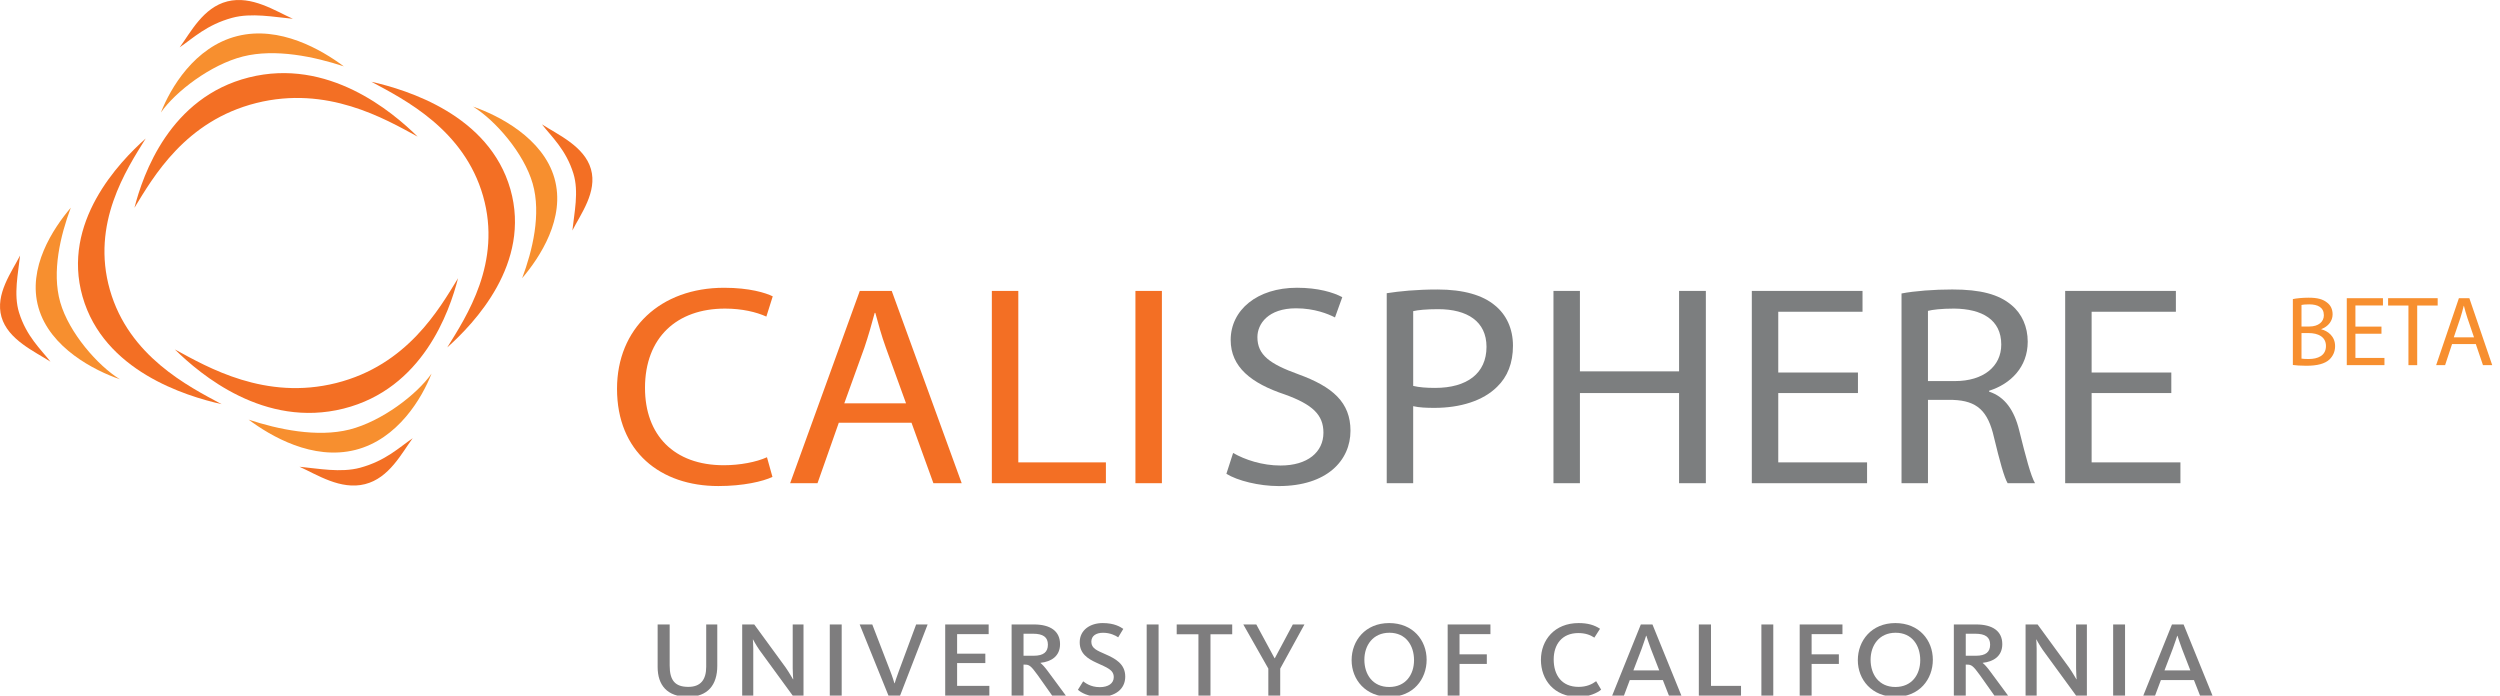 <?xml version="1.0" encoding="utf-8"?>
<!-- Generator: Adobe Illustrator 16.0.0, SVG Export Plug-In . SVG Version: 6.00 Build 0)  -->
<!DOCTYPE svg PUBLIC "-//W3C//DTD SVG 1.1//EN" "http://www.w3.org/Graphics/SVG/1.1/DTD/svg11.dtd">
<svg version="1.1" id="Layer_1" xmlns="http://www.w3.org/2000/svg" xmlns:xlink="http://www.w3.org/1999/xlink" x="0px" y="0px"
	 width="133.577px" height="37.166px" viewBox="0 0 133.577 37.166" enable-background="new 0 0 133.577 37.166"
	 xml:space="preserve">
<g>
	<path fill="#F78F2F" d="M122.509,15.98c0.202-0.042,0.521-0.074,0.845-0.074c0.462,0,0.759,0.08,0.982,0.26
		c0.186,0.138,0.297,0.35,0.297,0.632c0,0.345-0.229,0.648-0.605,0.786v0.011c0.34,0.085,0.738,0.366,0.738,0.897
		c0,0.308-0.122,0.542-0.303,0.717c-0.249,0.229-0.653,0.334-1.237,0.334c-0.318,0-0.562-0.021-0.717-0.042V15.98z M122.971,17.446
		h0.42c0.488,0,0.775-0.255,0.775-0.6c0-0.419-0.319-0.584-0.786-0.584c-0.213,0-0.335,0.016-0.409,0.032V17.446z M122.971,19.161
		c0.091,0.016,0.224,0.021,0.388,0.021c0.479,0,0.919-0.175,0.919-0.696c0-0.488-0.42-0.69-0.924-0.69h-0.383V19.161z"/>
	<path fill="#F78F2F" d="M127.244,17.833h-1.392v1.29h1.551v0.388h-2.013v-3.579h1.933v0.388h-1.471v1.131h1.392V17.833z"/>
	<path fill="#F78F2F" d="M128.686,16.325h-1.088v-0.393h2.649v0.393h-1.094v3.186h-0.468V16.325z"/>
	<path fill="#F78F2F" d="M131.015,18.385l-0.372,1.126h-0.478l1.216-3.579h0.558l1.222,3.579h-0.494l-0.382-1.126H131.015z
		 M132.188,18.024l-0.351-1.03c-0.08-0.233-0.133-0.446-0.187-0.653h-0.01c-0.054,0.212-0.112,0.43-0.181,0.647l-0.351,1.036
		H132.188z"/>
</g>
<g>
	<path fill="#F36F24" d="M41.273,25.482c-0.52,0.244-1.56,0.488-2.893,0.488c-3.088,0-5.412-1.83-5.412-5.198
		c0-3.217,2.324-5.396,5.72-5.396c1.365,0,2.227,0.274,2.6,0.458l-0.341,1.082c-0.536-0.244-1.3-0.427-2.21-0.427
		c-2.567,0-4.274,1.54-4.274,4.238c0,2.516,1.544,4.131,4.209,4.131c0.861,0,1.739-0.168,2.308-0.427L41.273,25.482z"/>
	<path fill="#F36F24" d="M44.818,22.586l-1.138,3.232h-1.462l3.721-10.274h1.707l3.738,10.274h-1.512l-1.17-3.232H44.818z
		 M48.41,21.55l-1.072-2.958c-0.244-0.67-0.406-1.28-0.569-1.875h-0.033c-0.163,0.61-0.341,1.235-0.552,1.86l-1.073,2.973H48.41z"/>
	<path fill="#F36F24" d="M52.995,15.544h1.414v9.161h4.68v1.113h-6.094V15.544z"/>
	<path fill="#F36F24" d="M62.081,15.544v10.274h-1.414V15.544H62.081z"/>
</g>
<g>
	<path fill="#7C7E7F" d="M65.886,24.202c0.634,0.366,1.56,0.671,2.535,0.671c1.446,0,2.291-0.717,2.291-1.754
		c0-0.959-0.585-1.508-2.063-2.042c-1.788-0.595-2.893-1.463-2.893-2.912c0-1.601,1.414-2.79,3.542-2.79
		c1.121,0,1.934,0.244,2.421,0.503l-0.39,1.083c-0.357-0.183-1.089-0.488-2.081-0.488c-1.495,0-2.064,0.838-2.064,1.54
		c0,0.96,0.667,1.433,2.178,1.981c1.853,0.672,2.795,1.51,2.795,3.02c0,1.584-1.251,2.957-3.835,2.957
		c-1.056,0-2.21-0.29-2.795-0.656L65.886,24.202z"/>
	<path fill="#7C7E7F" d="M74.095,15.666c0.683-0.106,1.576-0.198,2.714-0.198c1.397,0,2.421,0.305,3.071,0.854
		c0.601,0.488,0.959,1.234,0.959,2.149c0,0.93-0.293,1.661-0.846,2.195c-0.747,0.746-1.966,1.127-3.348,1.127
		c-0.422,0-0.812-0.015-1.138-0.091v4.116h-1.413V15.666z M75.508,20.619c0.31,0.076,0.699,0.107,1.171,0.107
		c1.706,0,2.746-0.777,2.746-2.195c0-1.356-1.024-2.012-2.584-2.012c-0.617,0-1.089,0.045-1.333,0.106V20.619z"/>
</g>
<g>
	<path fill="#7C7E7F" d="M84.416,15.544v4.298h5.298v-4.298h1.431v10.274h-1.431v-4.817h-5.298v4.817h-1.413V15.544H84.416z"/>
	<path fill="#7C7E7F" d="M99.272,21.001h-4.258v3.704h4.745v1.113h-6.158V15.544h5.915v1.113h-4.502v3.247h4.258V21.001z"/>
	<path fill="#7C7E7F" d="M101.599,15.681c0.715-0.137,1.738-0.214,2.714-0.214c1.511,0,2.486,0.259,3.169,0.839
		c0.552,0.457,0.861,1.158,0.861,1.951c0,1.356-0.91,2.256-2.064,2.622v0.046c0.846,0.274,1.349,1.006,1.609,2.073
		c0.357,1.433,0.617,2.424,0.845,2.82h-1.463c-0.179-0.29-0.422-1.174-0.731-2.455c-0.324-1.418-0.909-1.951-2.193-1.996h-1.333
		v4.451h-1.413V15.681z M103.012,20.361h1.446c1.512,0,2.471-0.778,2.471-1.952c0-1.326-1.024-1.906-2.519-1.921
		c-0.683,0-1.171,0.061-1.398,0.122V20.361z"/>
	<path fill="#7C7E7F" d="M116.015,21.001h-4.258v3.704h4.745v1.113h-6.158V15.544h5.915v1.113h-4.502v3.247h4.258V21.001z"/>
</g>
<path fill="#F36F24" d="M4.412,15.854c1.133,3.967,5.503,5.305,7.427,5.74c-1.781-0.955-4.954-2.554-5.968-6.106
	c-1.015-3.552,0.88-6.424,1.913-8.088C6.35,8.681,3.279,11.889,4.412,15.854"/>
<path fill-rule="evenodd" clip-rule="evenodd" fill="#F78F2F" d="M2.057,16.441c0.613,2.144,2.982,3.355,4.353,3.826
	c-1.187-0.725-2.728-2.495-3.191-4.117c-0.462-1.617,0.01-3.576,0.564-5.053C2.836,12.213,1.446,14.306,2.057,16.441"/>
<path fill-rule="evenodd" clip-rule="evenodd" fill="#F36F24" d="M2.698,19.326c-0.523-0.671-1.285-1.353-1.681-2.628
	c-0.3-0.972-0.044-2.099,0.055-3.045c-0.444,0.876-1.341,2.062-0.993,3.282C0.428,18.153,1.854,18.78,2.698,19.326"/>
<path fill="#F36F24" d="M27.27,10.109c-1.134-3.966-5.502-5.304-7.428-5.741c1.781,0.956,4.954,2.556,5.969,6.108
	c1.015,3.55-0.882,6.424-1.915,8.088C25.332,17.283,28.402,14.076,27.27,10.109"/>
<path fill-rule="evenodd" clip-rule="evenodd" fill="#F78F2F" d="M29.624,9.521c-0.612-2.143-2.982-3.356-4.352-3.825
	c1.188,0.723,2.727,2.494,3.19,4.116c0.463,1.616-0.008,3.576-0.563,5.051C28.844,13.75,30.234,11.659,29.624,9.521"/>
<path fill-rule="evenodd" clip-rule="evenodd" fill="#F36F24" d="M28.956,6.644c0.523,0.671,1.286,1.354,1.681,2.627
	c0.301,0.974,0.046,2.1-0.054,3.045c0.443-0.877,1.341-2.061,0.992-3.28C31.227,7.816,29.8,7.191,28.956,6.644"/>
<path fill="#F36F24" d="M18.357,21.832c4.227-1.062,5.653-5.162,6.118-6.968c-1.02,1.672-2.723,4.649-6.51,5.601
	c-3.786,0.951-6.849-0.829-8.624-1.796C10.708,20.014,14.128,22.895,18.357,21.832"/>
<path fill-rule="evenodd" clip-rule="evenodd" fill="#F78F2F" d="M18.981,24.041c2.286-0.574,3.577-2.797,4.078-4.082
	c-0.773,1.112-2.659,2.557-4.388,2.993c-1.723,0.433-3.812-0.009-5.387-0.53C14.474,23.309,16.704,24.612,18.981,24.041"/>
<path fill-rule="evenodd" clip-rule="evenodd" fill="#F36F24" d="M22.05,23.414c-0.716,0.49-1.445,1.205-2.802,1.576
	c-1.037,0.282-2.239,0.043-3.247-0.051c0.935,0.418,2.198,1.258,3.499,0.93C20.798,25.545,21.465,24.207,22.05,23.414"/>
<path fill="#F36F24" d="M13.301,4.137C9.073,5.2,7.647,9.299,7.182,11.104c1.019-1.669,2.724-4.647,6.51-5.599
	c3.786-0.951,6.849,0.828,8.623,1.796C20.948,5.956,17.529,3.074,13.301,4.137"/>
<path fill-rule="evenodd" clip-rule="evenodd" fill="#F78F2F" d="M12.675,1.928C10.39,2.503,9.098,4.724,8.598,6.011
	c0.771-1.112,2.657-2.559,4.387-2.994c1.723-0.433,3.812,0.009,5.387,0.529C17.182,2.661,14.953,1.355,12.675,1.928"/>
<path fill-rule="evenodd" clip-rule="evenodd" fill="#F36F24" d="M9.6,2.529c0.716-0.489,1.443-1.205,2.8-1.576
	c1.038-0.282,2.238-0.042,3.248,0.051c-0.936-0.417-2.198-1.257-3.498-0.93C10.85,0.4,10.183,1.737,9.6,2.529"/>
<path fill="#7E7D7E" d="M35.138,35.635v-2.27h0.643v2.195c0,0.813,0.304,1.14,0.999,1.14c0.657,0,0.953-0.386,0.953-1.071v-2.264
	h0.592v2.211c0,1.014-0.503,1.656-1.568,1.656C35.641,37.232,35.138,36.604,35.138,35.635"/>
<path fill="#7E7D7E" d="M39.656,33.365H40.3l1.678,2.299c0.214,0.305,0.384,0.629,0.392,0.629h0.014c0,0-0.029-0.296-0.029-0.584
	v-2.344h0.577v3.801h-0.577l-1.782-2.441c-0.177-0.258-0.34-0.561-0.34-0.561h-0.007c0,0,0.022,0.251,0.022,0.486v2.516h-0.592
	V33.365z"/>
<rect x="44.336" y="33.365" fill="#7E7D7E" width="0.636" height="3.801"/>
<path fill="#7E7D7E" d="M45.933,33.365h0.673l0.961,2.492c0.111,0.279,0.222,0.643,0.222,0.65h0.015c0-0.008,0.111-0.363,0.222-0.65
	l0.924-2.492h0.614l-1.472,3.801h-0.621L45.933,33.365z"/>
<polygon fill="#7E7D7E" points="50.503,33.365 52.825,33.365 52.825,33.883 51.139,33.883 51.139,34.926 52.647,34.926 
	52.647,35.428 51.139,35.428 51.139,36.648 52.862,36.648 52.862,37.166 50.503,37.166 "/>
<path fill="#7E7D7E" d="M54.051,33.365h1.191c0.887,0,1.397,0.362,1.397,1.051c0,0.649-0.473,0.938-1.042,0.998v0.014
	c0.081,0.06,0.222,0.199,0.451,0.518l0.902,1.221h-0.732l-0.769-1.088c-0.377-0.525-0.466-0.568-0.695-0.568h-0.067v1.656h-0.636
	V33.365z M55.228,35.037c0.533,0,0.762-0.201,0.762-0.593c0-0.399-0.252-0.584-0.799-0.584h-0.503v1.177H55.228z"/>
<path fill="#7E7D7E" d="M57.594,36.855l0.281-0.451c0.104,0.074,0.384,0.311,0.887,0.311c0.451,0,0.747-0.199,0.747-0.533
	c0-0.398-0.362-0.51-0.917-0.769c-0.488-0.222-0.902-0.495-0.902-1.094c0-0.666,0.569-1.028,1.227-1.028
	c0.622,0,0.939,0.2,1.102,0.311l-0.273,0.451c-0.141-0.097-0.429-0.244-0.806-0.244c-0.363,0-0.629,0.156-0.629,0.48
	c0,0.361,0.318,0.473,0.732,0.658c0.533,0.236,1.08,0.511,1.08,1.205c0,0.666-0.533,1.08-1.354,1.08
	C58.133,37.232,57.749,36.996,57.594,36.855"/>
<rect x="61.268" y="33.365" fill="#7E7D7E" width="0.636" height="3.801"/>
<polygon fill="#7E7D7E" points="64.033,33.891 62.872,33.891 62.872,33.365 65.838,33.365 65.838,33.891 64.677,33.891 
	64.677,37.166 64.033,37.166 "/>
<polygon fill="#7E7D7E" points="67.768,35.724 66.43,33.365 67.125,33.365 68.1,35.169 68.115,35.169 69.077,33.365 69.698,33.365 
	68.403,35.724 68.403,37.166 67.768,37.166 "/>
<path fill="#7E7D7E" d="M72.218,35.273c0-1.043,0.732-1.982,2.005-1.982c1.271,0,2.003,0.917,2.003,1.96
	c0,1.042-0.717,1.981-1.988,1.981C72.965,37.232,72.218,36.314,72.218,35.273 M75.553,35.273c0-0.785-0.436-1.465-1.315-1.465
	s-1.339,0.674-1.339,1.442c0,0.782,0.443,1.456,1.324,1.456C75.103,36.707,75.553,36.049,75.553,35.273"/>
<polygon fill="#7E7D7E" points="77.35,33.365 79.635,33.365 79.635,33.883 77.984,33.883 77.984,34.963 79.442,34.963 
	79.442,35.473 77.984,35.473 77.984,37.166 77.35,37.166 "/>
<path fill="#7E7D7E" d="M82.333,35.258c0-1.057,0.725-1.967,2.012-1.967c0.51,0,0.85,0.111,1.146,0.304l-0.303,0.474
	c-0.222-0.148-0.488-0.244-0.858-0.244c-0.864,0-1.315,0.599-1.315,1.412c0,0.836,0.429,1.463,1.331,1.463
	c0.429,0,0.717-0.141,0.938-0.303l0.267,0.451c-0.207,0.178-0.651,0.385-1.228,0.385C83.028,37.232,82.333,36.314,82.333,35.258"/>
<path fill="#7E7D7E" d="M87.671,33.365h0.621l1.546,3.801h-0.666l-0.324-0.828H87.08l-0.311,0.828h-0.629L87.671,33.365z
	 M88.655,35.82l-0.451-1.161c-0.126-0.333-0.236-0.688-0.236-0.688h-0.016c0,0-0.118,0.371-0.235,0.688l-0.444,1.161H88.655z"/>
<polygon fill="#7E7D7E" points="90.77,33.365 91.42,33.365 91.42,36.648 93.024,36.648 93.024,37.166 90.77,37.166 "/>
<rect x="94.112" y="33.365" fill="#7E7D7E" width="0.636" height="3.801"/>
<polygon fill="#7E7D7E" points="96.159,33.365 98.444,33.365 98.444,33.883 96.796,33.883 96.796,34.963 98.252,34.963 
	98.252,35.473 96.796,35.473 96.796,37.166 96.159,37.166 "/>
<path fill="#7E7D7E" d="M99.265,35.273c0-1.043,0.732-1.982,2.004-1.982s2.004,0.917,2.004,1.96c0,1.042-0.718,1.981-1.988,1.981
	C100.012,37.232,99.265,36.314,99.265,35.273 M102.6,35.273c0-0.785-0.437-1.465-1.315-1.465c-0.88,0-1.338,0.674-1.338,1.442
	c0,0.782,0.442,1.456,1.322,1.456S102.6,36.049,102.6,35.273"/>
<path fill="#7E7D7E" d="M104.396,33.365h1.19c0.887,0,1.398,0.362,1.398,1.051c0,0.649-0.475,0.938-1.043,0.998v0.014
	c0.081,0.06,0.221,0.199,0.45,0.518l0.902,1.221h-0.731l-0.77-1.088c-0.377-0.525-0.466-0.568-0.695-0.568h-0.066v1.656h-0.636
	V33.365z M105.572,35.037c0.532,0,0.762-0.201,0.762-0.593c0-0.399-0.252-0.584-0.799-0.584h-0.503v1.177H105.572z"/>
<path fill="#7E7D7E" d="M108.227,33.365h0.643l1.679,2.299c0.215,0.305,0.385,0.629,0.393,0.629h0.014c0,0-0.029-0.296-0.029-0.584
	v-2.344h0.577v3.801h-0.577l-1.781-2.441c-0.179-0.258-0.34-0.561-0.34-0.561h-0.009c0,0,0.023,0.251,0.023,0.486v2.516h-0.592
	V33.365z"/>
<rect x="112.907" y="33.365" fill="#7E7D7E" width="0.636" height="3.801"/>
<path fill="#7E7D7E" d="M116.05,33.365h0.621l1.545,3.801h-0.666l-0.325-0.828h-1.767l-0.311,0.828h-0.629L116.05,33.365z
	 M117.032,35.82l-0.45-1.161c-0.126-0.333-0.236-0.688-0.236-0.688h-0.015c0,0-0.119,0.371-0.237,0.688l-0.444,1.161H117.032z"/>
<g>
</g>
<g>
</g>
<g>
</g>
<g>
</g>
<g>
</g>
<g>
</g>
</svg>
